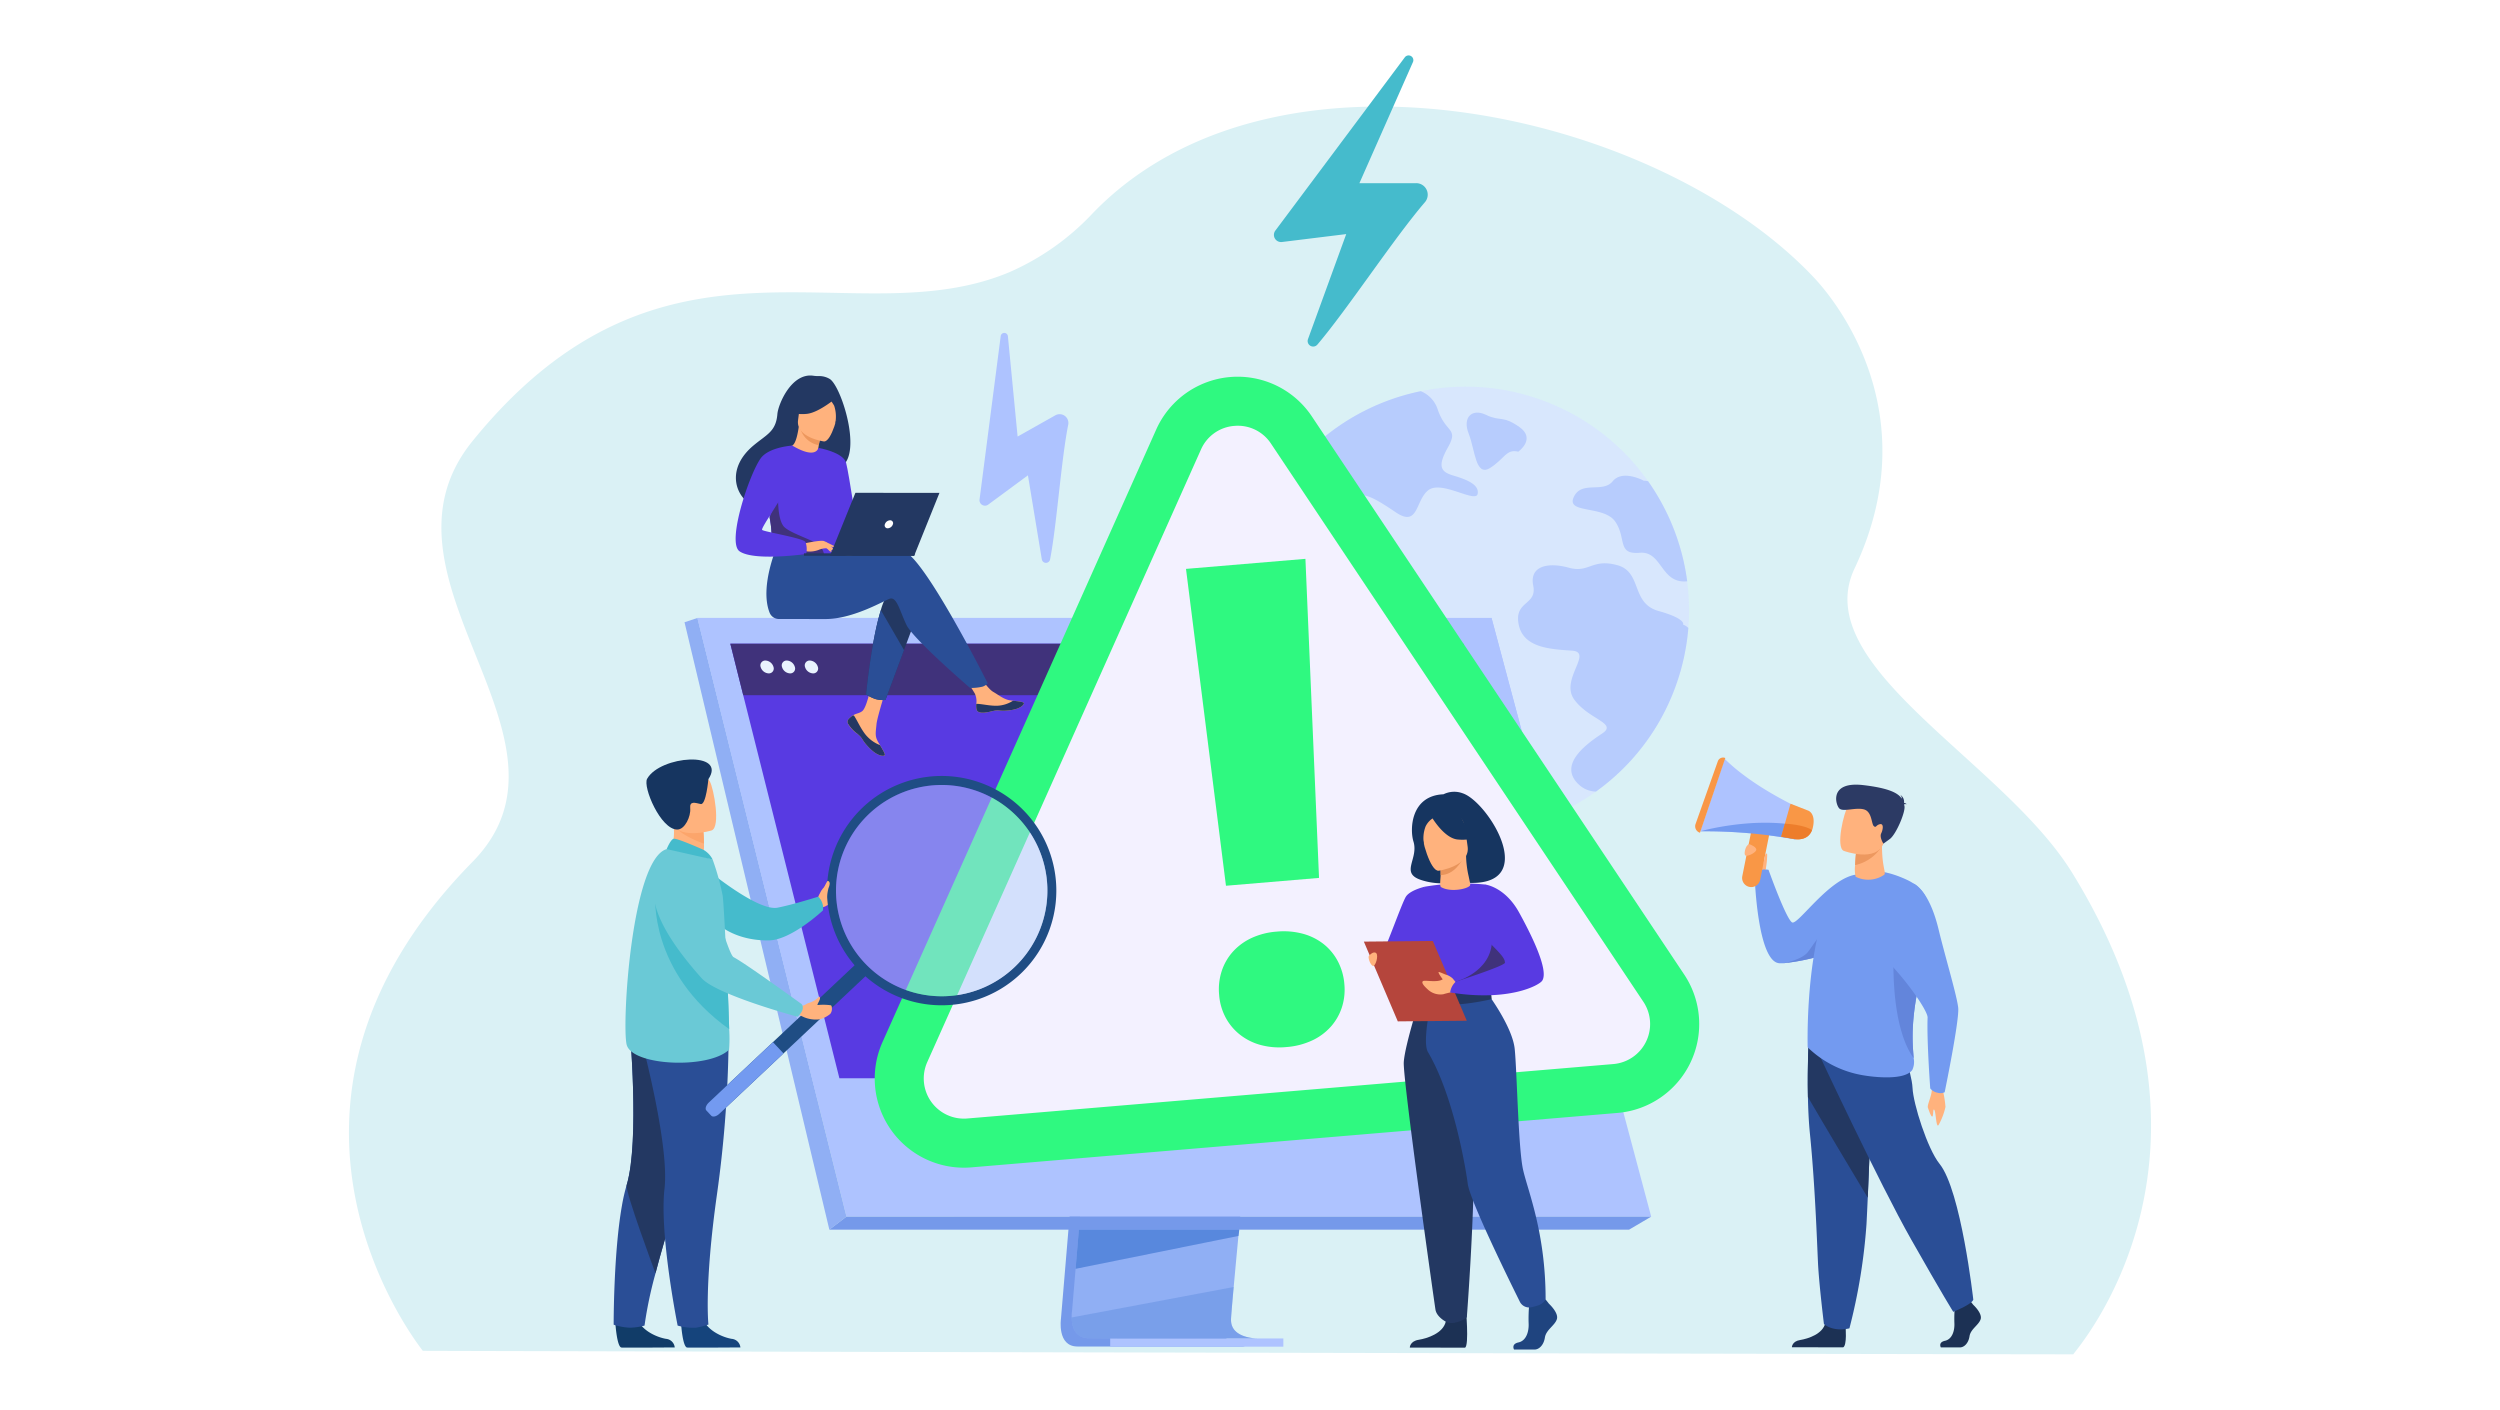 <svg xmlns="http://www.w3.org/2000/svg" xmlns:xlink="http://www.w3.org/1999/xlink" width="523" height="295" viewBox="0 0 523 295">
  <defs>
    <filter id="Rectángulo_34112" x="0" y="0" width="523" height="295" filterUnits="userSpaceOnUse">
      <feOffset dy="3" input="SourceAlpha"/>
      <feGaussianBlur stdDeviation="3" result="blur"/>
      <feFlood flood-opacity="0.161"/>
      <feComposite operator="in" in2="blur"/>
      <feComposite in="SourceGraphic"/>
    </filter>
  </defs>
  <g id="Grupo_84778" data-name="Grupo 84778" transform="translate(-801 -2779)">
    <g transform="matrix(1, 0, 0, 1, 801, 2779)" filter="url(#Rectángulo_34112)">
      <rect id="Rectángulo_34112-2" data-name="Rectángulo 34112" width="505" height="277" rx="20" transform="translate(9 6)" fill="#fff"/>
    </g>
    <g id="Grupo_82641" data-name="Grupo 82641" transform="translate(548.635 2636.837)">
      <path id="Trazado_119998" data-name="Trazado 119998" d="M686.1,475.273c-23.781,0-345.289-.694-345.289-.732-.133-.312-40.814-50.173,10.412-102.3,25.382-25.83-23.309-59.294,0-88.026,39.927-49.217,79.433-21.5,112.344-35.341a52.886,52.886,0,0,0,17.491-12.411,65.033,65.033,0,0,1,10.749-8.924q.887-.591,1.793-1.154a71.588,71.588,0,0,1,7.172-3.892q2.486-1.172,5.065-2.168h0a82.856,82.856,0,0,1,8.395-2.733,94.96,94.96,0,0,1,12.52-2.456q2.793-.363,5.63-.574c36.774-2.764,78.158,12.785,99.515,35.513,4.3,4.577,23.852,28.257,8.439,60.806-9.731,20.55,31.035,40.177,45.521,63.644C722.689,434.183,686.432,474.5,686.1,475.273Z" transform="translate(0 -49.787)" fill="#daf1f5"/>
      <g id="Grupo_82625" data-name="Grupo 82625" transform="translate(512.199 223.04)" opacity="0.8">
        <path id="Trazado_119999" data-name="Trazado 119999" d="M1580.313,648.289a47.071,47.071,0,0,1-3.587,7.655,46.76,46.76,0,0,1-86.994-20.446,45.971,45.971,0,0,1,.059-7.131,47.081,47.081,0,0,1,7.05-21c.019-.033.04-.062.059-.095a46.871,46.871,0,0,1,26.649-19.9c1.141-.327,2.3-.611,3.465-.849a46.492,46.492,0,0,1,25.337,1.869q1.676.609,3.275,1.332a46.433,46.433,0,0,1,18.948,15.643h0a46.922,46.922,0,0,1,7.477,16.964q.43,1.961.694,3.961a46.537,46.537,0,0,1-2.433,22Z" transform="translate(-1489.621 -585.559)" fill="#d7e5ff"/>
        <g id="Grupo_82624" data-name="Grupo 82624" transform="translate(7.22 0.956)">
          <path id="Trazado_120000" data-name="Trazado 120000" d="M1566.372,612.229c-2.763,2.139-2.03,7.864-6.812,4.637s-7.784-4.981-9.137-2.165,2.882,4.357,1.767,7.426-3.384,3.392-5.776.873-2.463-4.944-6.337-4.864-5.528-1.513-5.34-4.422a4.092,4.092,0,0,0-.127-1.349c.019-.033.04-.062.059-.095a46.873,46.873,0,0,1,26.649-19.9c1.141-.327,2.3-.611,3.465-.849a6.148,6.148,0,0,1,3.568,3.9c1.687,4.915,4.422,3.759,2.1,7.876s-1.368,5.127,1.169,5.883,5.46,1.818,5.061,3.825S1569.134,610.09,1566.372,612.229Z" transform="translate(-1534.61 -591.518)" fill="#aec3ff"/>
          <path id="Trazado_120001" data-name="Trazado 120001" d="M1882.382,841.679a47.047,47.047,0,0,1-3.587,7.655,46.485,46.485,0,0,1-13.061,14.334,5.336,5.336,0,0,1-3.479-1.371c-4.682-4.183,1.523-8.626,4.79-10.788s-2.8-2.878-5.858-7.092,4.1-9.921-.5-10.23-10.2-.606-11.137-5.537,3.9-3.915,3.057-8.068,3.157-4.931,7.44-3.746,4.811-1.973,10.12-.539,2.81,7.968,8.667,9.6,5.123,2.855,5.123,2.855a2.822,2.822,0,0,1,1.1.682A46.82,46.82,0,0,1,1882.382,841.679Z" transform="translate(-1798.91 -779.905)" fill="#aec3ff"/>
          <path id="Trazado_120002" data-name="Trazado 120002" d="M1944.6,723.8c-5.576.583-5.2-6.378-9.934-5.966-4.773.416-2.731-2.978-5.094-6.484s-10.333-1.605-8.714-5.152,6.069-.771,8.154-3.321,6.494-.12,6.494-.12a3.366,3.366,0,0,1,.92.116s0,0,0,0a46.928,46.928,0,0,1,7.477,16.964Q1944.333,721.8,1944.6,723.8Z" transform="translate(-1858.692 -684.026)" fill="#aec3ff"/>
          <path id="Trazado_120003" data-name="Trazado 120003" d="M1793.226,627.64s3.786-2.681.226-5.172-3.99-1.081-6.94-2.523-5.018.494-3.659,3.924,1.412,9.083,4.458,7.187S1790.686,627.005,1793.226,627.64Z" transform="translate(-1742.658 -614.979)" fill="#aec3ff"/>
        </g>
      </g>
      <g id="Grupo_82626" data-name="Grupo 82626" transform="translate(606.994 300.643)">
        <path id="Trazado_120006" data-name="Trazado 120006" d="M2152.606,1200.43s.361-3.585-1.514-3.462-2.371.983-2.162,1.671a19.565,19.565,0,0,0,2.033,2.968Z" transform="translate(-2137.885 -1176.453)" fill="#ffb27d"/>
        <path id="Trazado_120007" data-name="Trazado 120007" d="M2189.358,1222.772a30.6,30.6,0,0,1-6.538,5.253c-.423.267-.865.536-1.331.807a49.49,49.49,0,0,1-6.114,3.008c-.259.107-.562.224-.9.346a44.054,44.054,0,0,1-10.645,2.458c-.265.01-.517.01-.751,0-4.641-.187-5.207-18.2-5.207-18.2s.517-1.8,2.9-1.349c0,0,3.621,10.173,4.919,11,1.153.737,7.778-9.306,13.481-10.009C2183.01,1215.616,2189.358,1222.772,2189.358,1222.772Z" transform="translate(-2145.425 -1191.612)" fill="#739af0"/>
        <path id="Trazado_120008" data-name="Trazado 120008" d="M2217.678,1802.711s.343,3.966-.5,4.378l-10.728-.022s0-1.238,1.723-1.513,4.75-1.284,5.262-3.531S2217.678,1802.711,2217.678,1802.711Z" transform="translate(-2186.215 -1683.703)" fill="#1c3154"/>
        <path id="Trazado_120009" data-name="Trazado 120009" d="M2227.143,1446.672c.053,2.593.177,5.268.421,7.672,1.159,11.406,1.566,25.188,1.732,27.845.289,4.613,1.2,11.981,1.2,11.981s1.807,1.716,5.33.9a119.961,119.961,0,0,0,3.571-21.788c.01-.183.02-.368.029-.552.076-1.478.155-3.167.236-4.988.537-12.2,1.12-30.328,1.12-30.328l-13.462-3.161S2227.011,1440.208,2227.143,1446.672Z" transform="translate(-2203.556 -1375.659)" fill="#2a4e96"/>
        <path id="Trazado_120010" data-name="Trazado 120010" d="M2227.143,1446.672c3.412,5.886,9.915,16.731,12.52,21.067.537-12.2,1.12-30.328,1.12-30.328l-13.462-3.161S2227.011,1440.208,2227.143,1446.672Z" transform="translate(-2203.556 -1375.659)" fill="#233862"/>
        <path id="Trazado_120011" data-name="Trazado 120011" d="M2205.643,1298.471a44.058,44.058,0,0,1-10.645,2.458c.466-.087,3.862-.76,5.118-2.276,1.348-1.63,3.619-6.056,5.425-4.25C2206.392,1295.253,2206.143,1296.933,2205.643,1298.471Z" transform="translate(-2176.597 -1257.896)" fill="#6385db"/>
        <path id="Trazado_120012" data-name="Trazado 120012" d="M2386.545,1498.658a20.889,20.889,0,0,1,.7,4,14.316,14.316,0,0,1-1.461,3.806c-.509.612-.529-2.66-.867-3.174s-.155,1.222-.426,1.364-.723-1.315-.925-1.831.723-2.313.808-3.6S2386.545,1498.658,2386.545,1498.658Z" transform="translate(-2334.879 -1429.562)" fill="#ffb27d"/>
        <path id="Trazado_120013" data-name="Trazado 120013" d="M2406.736,1778.338s1.909,1.743,1.537,2.981-2.1,2.063-2.329,3.577-1.164,2.339-2,2.339h-4s-.617-1.065.873-1.386,2.052-2.1,1.959-3.75a29.079,29.079,0,0,1,.14-3.852l3.167-.734Z" transform="translate(-2348.549 -1663.837)" fill="#1c3154"/>
        <path id="Trazado_120014" data-name="Trazado 120014" d="M2241.641,1434.235s12.6,26.963,19.308,38.794,8.8,15.132,8.8,15.132,3.842-1.513,4.191-2.545c0,0-2.564-22.84-7.055-28.407-2.538-3.146-5.519-12.587-5.658-15.889s-3.084-11.182-3.084-11.182Z" transform="translate(-2215.755 -1372.207)" fill="#2a4e96"/>
        <path id="Trazado_120015" data-name="Trazado 120015" d="M2226.908,1253.94a21.84,21.84,0,0,0,11.076,5.75c3.06.586,9.272,1.152,10.813-1.027a3.9,3.9,0,0,0,.285-2.451c-.208-3.073-.98-9.015,2.51-20.956a20.341,20.341,0,0,0,.671-3.192c.762-6.109.679-10.72-4.621-13.184-7.941-3.691-11.2-.654-11.2-.654a13.3,13.3,0,0,0-6.154,7.725C2226.429,1237.457,2226.908,1253.94,2226.908,1253.94Z" transform="translate(-2203.371 -1193.315)" fill="#739af0"/>
        <path id="Trazado_120016" data-name="Trazado 120016" d="M2294.744,1180.6a5.9,5.9,0,0,1-5.932.389,6.793,6.793,0,0,1-.108-2.438c.043-1.143.151-2.265.151-2.265l2.826-1.855,2.7-1.769C2294.054,1178.748,2295.348,1180.172,2294.744,1180.6Z" transform="translate(-2255.24 -1156.052)" fill="#ffb27d"/>
        <path id="Trazado_120017" data-name="Trazado 120017" d="M2294.062,1184.431a8.683,8.683,0,0,1-5.2,3.377c.043-1.143.165-2.4.165-2.4l2.812-1.717Z" transform="translate(-2255.399 -1165.307)" fill="#ed985f"/>
        <path id="Trazado_120018" data-name="Trazado 120018" d="M2270.187,1132.848s6.836,2.551,8.357-1.661,3.428-6.719-.873-8.526-5.734-.5-6.589.779S2268.448,1132.076,2270.187,1132.848Z" transform="translate(-2239.102 -1113.326)" fill="#ffb27d"/>
        <path id="Trazado_120019" data-name="Trazado 120019" d="M2278.345,1108.614c.079-.061.238-.091.571-.044a1.366,1.366,0,0,0-.581-.295,1.688,1.688,0,0,0-.811-1.682,1.007,1.007,0,0,1,.338.807c-.728-1.117-2.548-2.186-8.046-2.828-7.247-.846-5.8,4.187-4.981,4.914s3.436-.307,5.13.17,1.53,3.028,2.047,3.485.406-.192,1.266-.393.677,1.123.281,1.929.468,2.143.468,2.143l1.33-.965c1.33-.965,3.353-5.764,3.064-6.929C2278.4,1108.823,2278.371,1108.719,2278.345,1108.614Z" transform="translate(-2234.645 -1098.806)" fill="#2c3a64"/>
        <path id="Trazado_120020" data-name="Trazado 120020" d="M2343.019,1333.595c-.208-3.073-.981-9.015,2.51-20.956a20.393,20.393,0,0,0,.671-3.192h0c-2.593-.855-7.318,1.047-7.318,1.047S2337.771,1326.278,2343.019,1333.595Z" transform="translate(-2297.308 -1270.698)" fill="#6385db"/>
        <path id="Trazado_120021" data-name="Trazado 120021" d="M2305.561,1233.426s3.19,1.16,5.226,9.609c1.345,5.582,3.82,13.787,4.1,16.365s-2.831,17.673-2.831,17.673a2.024,2.024,0,0,1-1.513.1,2.5,2.5,0,0,1-1.507-.9s-.743-10.061-.551-14.811c.08-1.974-9.136-14.454-14.111-16.062C2292.42,1244.772,2305.561,1233.426,2305.561,1233.426Z" transform="translate(-2259.859 -1207.062)" fill="#739af0"/>
        <path id="Trazado_120022" data-name="Trazado 120022" d="M2086.991,1085.862a106.139,106.139,0,0,1,19.866,1.7l1.112-2.8,1.219-3.07s-10.685-4.6-17.107-11.005Z" transform="translate(-2085.922 -1070.435)" fill="#aec3ff"/>
        <path id="Trazado_120023" data-name="Trazado 120023" d="M2086.637,1069.24l-5.295,15.631h0a1.409,1.409,0,0,1-.928-1.822l4.66-13.133a1.162,1.162,0,0,1,1.563-.676Z" transform="translate(-2080.333 -1069.142)" fill="#f99746"/>
        <path id="Trazado_120024" data-name="Trazado 120024" d="M2143.087,1170.271h0a1.914,1.914,0,0,0,2.246-1.5l1.823-9.122a1.915,1.915,0,0,0-1.5-2.246h0a1.914,1.914,0,0,0-2.246,1.5l-1.823,9.122A1.915,1.915,0,0,0,2143.087,1170.271Z" transform="translate(-2131.728 -1143.209)" fill="#f99746"/>
        <path id="Trazado_120025" data-name="Trazado 120025" d="M2086.991,1155.891a106.146,106.146,0,0,1,19.866,1.7l1.112-2.8C2097.969,1152.744,2086.991,1155.891,2086.991,1155.891Z" transform="translate(-2085.922 -1140.464)" fill="#739af0"/>
        <path id="Trazado_120026" data-name="Trazado 120026" d="M2192.449,1136.24l2.882.507c-.044,0,2.677.529,3.569-1.882a1.954,1.954,0,0,0,.171-.521c.693-3.006-.957-3.56-.957-3.56l-3.709-1.445-1.178,4.17v.015Z" transform="translate(-2174.457 -1119.68)" fill="#f99746"/>
        <path id="Trazado_120027" data-name="Trazado 120027" d="M2192.449,1158.057l2.882.507c-.044,0,2.677.529,3.569-1.882-1.631-1.186-5.674-1.355-5.674-1.355v.015Z" transform="translate(-2174.457 -1141.496)" fill="#ed7d2b"/>
        <path id="Trazado_120028" data-name="Trazado 120028" d="M2146.084,1182.309s1.41.562,1.151,1.182-2.051,1.474-2.334.985S2145.2,1181.785,2146.084,1182.309Z" transform="translate(-2134.479 -1164.081)" fill="#ffb27d"/>
        <path id="Trazado_120029" data-name="Trazado 120029" d="M2170.042,1197.621a19.814,19.814,0,0,0,.283-2.1c.017-.663.094-1.2-.062-1.222s-.269.1-.333.316-.308,1.534-.308,1.534l.123,1.275Z" transform="translate(-2155.294 -1174.208)" fill="#ffb27d"/>
      </g>
      <g id="Grupo_82628" data-name="Grupo 82628" transform="translate(395.57 271.435)">
        <path id="Trazado_120030" data-name="Trazado 120030" d="M1261.182,1204.47l-7.987,94.97s-.837,5.757,3.445,5.767c7.041.017,35.044,0,35.044,0s-5.3-1.2-5.235-3.895c.076-3.178,9.335-97.741,9.335-97.741Z" transform="translate(-1174.451 -1152.791)" fill="#7599ea"/>
        <path id="Trazado_120031" data-name="Trazado 120031" d="M1306.362,1294.507c-1.385,0-28.5.05-35.352-.038-2.988-.037-3.512-2.657-3.537-4.352a8.5,8.5,0,0,1,.091-1.414l.208-2.468.53-6.291.468-5.558.6-7.142.506-6.029,5.676-67.483,34.6-.9s-3.9,39.574-6.659,68.381c-.308,3.21-.6,6.287-.872,9.16q-.132,1.376-.255,2.687c-.256,2.725-.49,5.228-.693,7.438-.107,1.165-.206,2.247-.3,3.239-.352,3.885-.558,6.366-.561,6.837a3.99,3.99,0,0,0,.067.769C1301.454,1294.37,1305.842,1294.507,1306.362,1294.507Z" transform="translate(-1186.492 -1143.776)" fill="#90aff4"/>
        <path id="Trazado_120032" data-name="Trazado 120032" d="M779.653,887.135l19.455,78.148,2.664,10.7,9.061,36.4H979.18l-33.4-125.25Z" transform="translate(-776.956 -887.135)" fill="#aec3ff"/>
        <path id="Trazado_120033" data-name="Trazado 120033" d="M765.545,887.134l-2.7.9L793.142,1015.1l3.585-2.718Z" transform="translate(-762.849 -887.134)" fill="#90aff4"/>
        <path id="Trazado_120034" data-name="Trazado 120034" d="M951.617,1670.352h167.31l4.62-2.718H955.2Z" transform="translate(-921.325 -1542.383)" fill="#7599ea"/>
        <rect id="Rectángulo_34287" data-name="Rectángulo 34287" width="36.225" height="1.721" transform="translate(125.272 152.452) rotate(180)" fill="#aec3ff"/>
        <path id="Trazado_120035" data-name="Trazado 120035" d="M1306.892,1684.568l-.187,1.316-34.068,6.883.467-5.558.223-2.64Z" transform="translate(-1190.828 -1556.6)" fill="#5888dd"/>
        <path id="Trazado_120036" data-name="Trazado 120036" d="M1306.367,1770.071c-1.385,0-28.5.05-35.352-.038-2.988-.037-3.512-2.657-3.537-4.352l33.907-6.379c-.352,3.885-.558,6.366-.561,6.837a4,4,0,0,0,.067.769C1301.459,1769.934,1305.847,1770.071,1306.367,1770.071Z" transform="translate(-1186.498 -1619.34)" fill="#5888dd" opacity="0.4"/>
        <path id="Trazado_120037" data-name="Trazado 120037" d="M779.651,887.134H945.779L972.734,987.8H804.711Z" transform="translate(-776.955 -887.134)" fill="#aec3ff"/>
        <path id="Trazado_120038" data-name="Trazado 120038" d="M1000.9,1011.644H845.349L839.791,989.5l-2.15-8.568-.877-3.494-5.713-22.755-.3-1.185-3.02-12.028-1.351-5.382-1.153-4.591-2.7-10.762h153.3L978.8,931.5l1.265,4.591,1.484,5.382,9.775,35.456v0l.829,3,.385,1.395,6.749,24.478Z" transform="translate(-812.953 -915.344)" fill="#583ae2"/>
        <path id="Trazado_120039" data-name="Trazado 120039" d="M978.8,931.5H825.235l-2.7-10.763h153.3Z" transform="translate(-812.956 -915.342)" fill="#40327b"/>
        <g id="Grupo_82627" data-name="Grupo 82627" transform="translate(15.878 8.911)">
          <path id="Trazado_120040" data-name="Trazado 120040" d="M861.837,944.005a1.017,1.017,0,0,1,1.01-1.345,1.838,1.838,0,0,1,1.681,1.345,1.016,1.016,0,0,1-1.01,1.346A1.838,1.838,0,0,1,861.837,944.005Z" transform="translate(-861.795 -942.66)" fill="#e9f3fe"/>
          <path id="Trazado_120041" data-name="Trazado 120041" d="M889.695,944.005a1.017,1.017,0,0,1,1.01-1.345,1.838,1.838,0,0,1,1.681,1.345,1.017,1.017,0,0,1-1.01,1.346A1.838,1.838,0,0,1,889.695,944.005Z" transform="translate(-885.183 -942.66)" fill="#e9f3fe"/>
          <path id="Trazado_120042" data-name="Trazado 120042" d="M919.692,944.005a1.017,1.017,0,0,1,1.01-1.345,1.838,1.838,0,0,1,1.681,1.345,1.017,1.017,0,0,1-1.01,1.346A1.838,1.838,0,0,1,919.692,944.005Z" transform="translate(-910.366 -942.66)" fill="#e9f3fe"/>
        </g>
      </g>
      <path id="Trazado_120043" data-name="Trazado 120043" d="M1540.24,214.257c6.287-7.382,15.982-22.209,22.508-29.8a2.408,2.408,0,0,0-1.834-3.975h-11.877l11.2-25.332a.993.993,0,0,0-1.7-1l-27.088,36.255a1.5,1.5,0,0,0,1.384,2.385l13.446-1.656-8,21.975A1.154,1.154,0,0,0,1540.24,214.257Z" transform="translate(-1012.283 0)" fill="#45bbcc"/>
      <path id="Trazado_120044" data-name="Trazado 120044" d="M1162.085,562.893c1.415-7.254,2.307-20.729,3.8-28.214a1.835,1.835,0,0,0-2.7-1.954l-7.888,4.443-2.035-21.016a.757.757,0,0,0-1.5-.024l-4.43,34.212a1.143,1.143,0,0,0,1.811,1.066l8.311-6.129,2.906,17.587A.879.879,0,0,0,1162.085,562.893Z" transform="translate(-690.047 -303.677)" fill="#aec3ff"/>
      <g id="Grupo_82632" data-name="Grupo 82632" transform="translate(435.332 220.969)">
        <path id="Trazado_120045" data-name="Trazado 120045" d="M1192.461,748.416,1057.3,759.8a13.529,13.529,0,0,1-13.488-19l57.261-128.151a13.529,13.529,0,0,1,23.607-1.989l77.9,116.764A13.529,13.529,0,0,1,1192.461,748.416Z" transform="translate(-1037.484 -599.507)" fill="#f3f1ff"/>
        <g id="Grupo_82629" data-name="Grupo 82629" transform="translate(0)">
          <path id="Trazado_120046" data-name="Trazado 120046" d="M1166.029,726.675l-135.157,11.387a18.66,18.66,0,0,1-18.6-26.206l57.262-128.151a18.66,18.66,0,0,1,32.559-2.743l77.9,116.764a18.659,18.659,0,0,1-13.956,28.949Zm-80.168-143.727a8.292,8.292,0,0,0-6.963,4.943l-57.262,128.151a8.4,8.4,0,0,0,8.373,11.795l135.158-11.387a8.4,8.4,0,0,0,6.281-13.03l-77.9-116.764A8.292,8.292,0,0,0,1085.862,582.949Z" transform="translate(-1010.622 -572.655)" fill="#2ff980"/>
        </g>
        <g id="Grupo_82631" data-name="Grupo 82631" transform="translate(65.138 38.099)">
          <g id="Grupo_82630" data-name="Grupo 82630">
            <path id="Trazado_120047" data-name="Trazado 120047" d="M1423.463,901.269a12.36,12.36,0,0,1,.526-4.908,11.325,11.325,0,0,1,2.313-4.062,12.142,12.142,0,0,1,3.883-2.879,15.143,15.143,0,0,1,5.318-1.365,15.49,15.49,0,0,1,5.511.453,12.079,12.079,0,0,1,4.351,2.185,11.345,11.345,0,0,1,2.96,3.618,12.383,12.383,0,0,1,1.34,4.751,12.091,12.091,0,0,1-.53,4.869,11.417,11.417,0,0,1-2.316,4.023,12.037,12.037,0,0,1-3.924,2.882,15.485,15.485,0,0,1-5.358,1.369,15.146,15.146,0,0,1-5.471-.456,12.106,12.106,0,0,1-4.31-2.189,11.4,11.4,0,0,1-2.957-3.578A12.075,12.075,0,0,1,1423.463,901.269Zm20.9-24.451-19.468,1.64-8.363-66.288,24.985-2.1Z" transform="translate(-1416.528 -810.065)" fill="#2ff980"/>
          </g>
        </g>
      </g>
      <g id="Grupo_82636" data-name="Grupo 82636" transform="translate(380.743 301.051)">
        <path id="Trazado_120048" data-name="Trazado 120048" d="M936.749,1236.076s.424-.953.7-1.4,1.447-1.774,1.646-1.474,1,2.314.574,2.879.027,1.546-2.082,2.14Z" transform="translate(-894.015 -1207.242)" fill="#ffb27d"/>
        <path id="Trazado_120049" data-name="Trazado 120049" d="M790.676,1213.861s10.8,9.014,15.008,8.179c3.292-.652,8.5-2.3,8.5-2.3a3.322,3.322,0,0,1,.985,2.873s-6.631,6.24-11.356,6.28c-7.385.063-10.868-3.66-10.868-3.66Z" transform="translate(-771.383 -1191.045)" fill="#45bbcc"/>
        <path id="Trazado_120050" data-name="Trazado 120050" d="M672.668,1797.8s.314,5.056,1.292,5.129c.13.01,4.962.01,4.962.01l6.168-.036a2,2,0,0,0-1.843-1.8c-1.8-.314-4.82-1.581-5.913-3.964C676.185,1794.628,672.668,1797.8,672.668,1797.8Z" transform="translate(-672.313 -1679.907)" fill="#113c68"/>
        <path id="Trazado_120051" data-name="Trazado 120051" d="M670.453,1481.908a12.863,12.863,0,0,0,3.339.627,12.266,12.266,0,0,0,3.117-.445,85.337,85.337,0,0,1,2.3-10.935c1.018-3.942,2.473-9.011,4.542-15.31,5.721-17.408,7.461-27.592,7.62-28.556.008-.051.012-.076.012-.076l-.019-.009-17.589-7.723s2.174,23.992-.6,33.2a38.755,38.755,0,0,0-1.007,4.412C670.412,1467.1,670.453,1481.908,670.453,1481.908Z" transform="translate(-670.453 -1363.668)" fill="#2a4e96"/>
        <path id="Trazado_120052" data-name="Trazado 120052" d="M693.335,1471.155c1.018-3.942,2.473-9.011,4.542-15.31,5.721-17.408,7.461-27.592,7.62-28.556,0-.029,0-.056-.007-.085l-17.589-7.723s2.174,23.992-.6,33.2C686.913,1453.97,693.335,1471.155,693.335,1471.155Z" transform="translate(-684.583 -1363.668)" fill="#233862"/>
        <path id="Trazado_120053" data-name="Trazado 120053" d="M758.276,1797.8s.313,5.056,1.292,5.129c.13.01,4.962.01,4.962.01l6.168-.036a2,2,0,0,0-1.843-1.8c-1.8-.314-4.821-1.581-5.913-3.964C761.793,1794.628,758.276,1797.8,758.276,1797.8Z" transform="translate(-744.182 -1679.907)" fill="#15447c"/>
        <path id="Trazado_120054" data-name="Trazado 120054" d="M722.584,1423.005a250.385,250.385,0,0,1-2.461,34.637c-2.69,19.089-1.778,27.192-1.778,27.192a18.311,18.311,0,0,1-2.594.66,11.773,11.773,0,0,1-3.849-.445s-3.85-19.1-2.746-28.651-5.272-32.786-5.272-32.786Z" transform="translate(-698.518 -1366.626)" fill="#2a4e96"/>
        <path id="Trazado_120055" data-name="Trazado 120055" d="M742.7,1156.078l3.433,2.251,3.127-.885a7.471,7.471,0,0,0,.731-3.749,23.332,23.332,0,0,0-.123-2.5l-4.632-2.044-1.728-.762c0,.027.134,1.419.153,1.623A11.824,11.824,0,0,1,742.7,1156.078Z" transform="translate(-731.105 -1136.083)" fill="#ffb27d"/>
        <path id="Trazado_120056" data-name="Trazado 120056" d="M707.509,1230.167c-4.273,4.126-20.447,3.432-21.444-1.114s1.087-38.7,8.387-40.844c1.515-.445,9.613,2.172,9.613,2.172a51.339,51.339,0,0,1,2.1,7.557c.162.824.634,9.551.987,17.716.165,3.819.3,7.516.376,10.222A29.478,29.478,0,0,1,707.509,1230.167Z" transform="translate(-683.364 -1169.466)" fill="#6ac9d6"/>
        <path id="Trazado_120057" data-name="Trazado 120057" d="M750.161,1154.061c.94,1.589,4.237,2.98,5.984,3.617a23.341,23.341,0,0,0-.123-2.5l-4.632-2.044C750.366,1153.123,749.742,1153.351,750.161,1154.061Z" transform="translate(-737.259 -1140.064)" fill="#fca56b"/>
        <path id="Trazado_120058" data-name="Trazado 120058" d="M743.811,1099.857s-7.464,2.328-8.842-2.342-3.27-7.515,1.437-9.2,6.163-.177,7,1.271S745.717,1099.131,743.811,1099.857Z" transform="translate(-723.301 -1085.023)" fill="#ffb27d"/>
        <path id="Trazado_120059" data-name="Trazado 120059" d="M726.128,1075.8s-.476,5.435-1.6,5.2-2.361-.741-2.2.9-1.093,4.447-2.714,4.44c-3.476-.014-7.252-8.933-6.3-10.625C716.063,1070.828,730.1,1069.843,726.128,1075.8Z" transform="translate(-706.313 -1071.683)" fill="#163560"/>
        <path id="Trazado_120060" data-name="Trazado 120060" d="M747.174,1177.22c-.1-.04-5.556-2.49-6.195-2.279s-1.434,2.161-1.434,2.161l9.614,2.173A4.776,4.776,0,0,0,747.174,1177.22Z" transform="translate(-728.457 -1158.359)" fill="#45bbcc"/>
        <g id="Grupo_82634" data-name="Grupo 82634" transform="translate(19.239 3.442)">
          <path id="Trazado_120061" data-name="Trazado 120061" d="M823.811,1338.721,793.2,1367.537c-.6.565-1.356.745-1.681.4l-1.033-1.1c-.325-.345-.1-1.089.5-1.654L821.6,1336.37c.6-.565,1.356-.745,1.681-.4l1.033,1.1C824.636,1337.412,824.411,1338.156,823.811,1338.721Z" transform="translate(-790.342 -1296.853)" fill="#1f4d84"/>
          <path id="Trazado_120062" data-name="Trazado 120062" d="M806.635,1442.5l-13.43,12.645c-.6.565-1.356.745-1.681.4l-1.033-1.1c-.325-.345-.1-1.089.5-1.654l13.431-12.645Z" transform="translate(-790.342 -1384.46)" fill="#739af0"/>
          <path id="Trazado_120063" data-name="Trazado 120063" d="M949.624,1124.119a23.989,23.989,0,1,0,39.761-24.108q-.184-.184-.377-.363a23.99,23.99,0,0,0-39.384,24.471Zm6.857-22.14a22.1,22.1,0,1,1,.952,31.233A22.069,22.069,0,0,1,956.481,1101.979Z" transform="translate(-923.19 -1093.131)" fill="#1f4d84"/>
          <g id="Grupo_82633" data-name="Grupo 82633" transform="translate(27.287 1.894)" opacity="0.5">
            <path id="Trazado_120064" data-name="Trazado 120064" d="M998.569,1142.167a22.1,22.1,0,1,1-.952-31.232A22.005,22.005,0,0,1,998.569,1142.167Z" transform="translate(-960.382 -1104.933)" fill="#b3cff9"/>
          </g>
        </g>
        <path id="Trazado_120065" data-name="Trazado 120065" d="M740.019,1276.443c-16.864-12.017-15.462-28.052-15.462-28.052,6.164,3.476,12.28,11.163,15.086,17.831C739.808,1270.04,739.948,1273.737,740.019,1276.443Z" transform="translate(-715.851 -1220.034)" fill="#45bbcc"/>
        <g id="Grupo_82635" data-name="Grupo 82635" transform="translate(8.355 20.916)">
          <path id="Trazado_120066" data-name="Trazado 120066" d="M914.212,1382.137a4.6,4.6,0,0,0,2.154-1.33s.507.035-.083,1.116c-.049.091-.159.323-.242.487a.1.1,0,0,0,.088.151,11.228,11.228,0,0,1,2.7.056c.182.038.235.475.229.661a1.688,1.688,0,0,1-.355,1.152,5.9,5.9,0,0,1-2.131,1.116,6.446,6.446,0,0,1-3.3-.414l-1.08-.5.335-2.006.271.057C913.23,1382.773,913.763,1382.248,914.212,1382.137Z" transform="translate(-881.755 -1352.116)" fill="#ffb27d"/>
          <path id="Trazado_120067" data-name="Trazado 120067" d="M728.1,1202.019s-15.153,2.885,4.458,24.828c3.136,3.51,20.082,8.079,20.082,8.079s1.719-1.462.852-2.646c0,0-11.667-8.473-14.234-9.82-1.155-.606-4.482-13.523-6.365-16.634A8.486,8.486,0,0,0,728.1,1202.019Z" transform="translate(-722.516 -1202.019)" fill="#6ac9d6"/>
        </g>
        <path id="Trazado_120068" data-name="Trazado 120068" d="M939.31,1233.7a7.718,7.718,0,0,0,.592-1.447,8,8,0,0,1,.978-2.213c.1-.1.442.03.482.472a2.569,2.569,0,0,1-.243.958,10.8,10.8,0,0,0-.321,1.9C940.564,1234.14,939.31,1233.7,939.31,1233.7Z" transform="translate(-896.165 -1204.601)" fill="#ffb27d"/>
      </g>
      <g id="Grupo_82638" data-name="Grupo 82638" transform="translate(406.262 220.721)">
        <g id="Grupo_82637" data-name="Grupo 82637" transform="translate(0 0)">
          <path id="Trazado_120069" data-name="Trazado 120069" d="M975.655,975.853a.914.914,0,0,0-.163.977.008.008,0,0,0,0,0,6.074,6.074,0,0,0,1.919,2.107c.116.093.218.178.308.257l.069.062.053.048c.844.778.526.956,2.041,2.535,1.728,1.8,2.918,1.832,3.257,1.668.286-.14-.3-1.094-.94-2.166l-.094-.156c-.086-.143-.171-.287-.256-.431-.755-1.291-.561-1.9-.381-3.816.146-1.56,2.431-8.717,2.431-8.717l-3.312-.572s-1,5.7-2.1,6.576c-.588.468-1.246.473-1.811.82-.04.024-.079.049-.118.074A4.343,4.343,0,0,0,975.655,975.853Z" transform="translate(-951.999 -904.018)" fill="#ffb27d"/>
          <path id="Trazado_120070" data-name="Trazado 120070" d="M975.655,1014.934a.914.914,0,0,0-.163.977.008.008,0,0,0,0,0,7.036,7.036,0,0,0,1.922,2.1c.114.095.215.182.3.264l.069.062.053.048c.844.778.526.956,2.041,2.535,1.728,1.8,2.918,1.832,3.257,1.668.286-.14-.3-1.094-.94-2.166a7.366,7.366,0,0,1-3.081-2.272c-1-1.28-1.683-2.912-2.365-3.913l-.195-.037A4.349,4.349,0,0,0,975.655,1014.934Z" transform="translate(-951.999 -943.1)" fill="#233862"/>
          <path id="Trazado_120071" data-name="Trazado 120071" d="M1129.493,968.559c.2,1.023,1.662.853,3.29.455s1.241.076,3.559-.18,3.02-1.12,3.091-1.464c.063-.306-1.082-.414-2.31-.556-.154-.017-.309-.037-.465-.056-1.387-.174-2.4-1.07-3.661-1.8-1.193-.7-2.973-3.534-2.973-3.534l-3.178.251s1.667,2.534,2.312,3.635a3.839,3.839,0,0,1,.311,2.166A4.088,4.088,0,0,0,1129.493,968.559Z" transform="translate(-1079.125 -898.785)" fill="#ffb27d"/>
          <path id="Trazado_120072" data-name="Trazado 120072" d="M1146.378,997.234c1.629-.4,1.241.076,3.559-.18s3.02-1.12,3.091-1.464c.063-.306-1.082-.414-2.31-.556l-.012.024a6.533,6.533,0,0,1-3.319,1.031c-1.572.038-3.238-.413-4.323-.4a4.082,4.082,0,0,0,.024,1.087C1143.292,997.8,1144.749,997.632,1146.378,997.234Z" transform="translate(-1092.719 -927.004)" fill="#233862"/>
          <path id="Trazado_120073" data-name="Trazado 120073" d="M1010.409,852.579l-2.974,7.994-3.882,10.438a6.286,6.286,0,0,1-2.061-.189,8.928,8.928,0,0,1-1.993-.971s1.081-11.208,3.093-17.642a11.454,11.454,0,0,1,1.73-3.739C1007.438,844.79,1010.409,852.579,1010.409,852.579Z" transform="translate(-972.214 -803.131)" fill="#233862"/>
          <path id="Trazado_120074" data-name="Trazado 120074" d="M898.324,791.711c-1.691-.546-6.1-.011-10.891.854a3.247,3.247,0,0,1-3.352-1.515h0l-12.046-.945s-3.978,8.813-1.8,14.431a2.113,2.113,0,0,0,2.1,1.359h0s7.279.013,9.607.013c5.991,0,12.68-4.114,13.545-4.286,1.416-.283,1.981,2.549,3.4,5.524s13.306,13.174,13.306,13.174a10.458,10.458,0,0,0,2.583-.264,2.543,2.543,0,0,0,1.11-.7S902.713,793.128,898.324,791.711Z" transform="translate(-863.146 -754.961)" fill="#2a4e96"/>
          <path id="Trazado_120075" data-name="Trazado 120075" d="M849.4,571.823a4.273,4.273,0,0,0-2.3-.6,6.407,6.407,0,0,1-1.111-.068c-4.6-.676-7.368,6-7.531,8.019-.3,3.7-2.259,4.268-5.018,6.588-5.532,4.65-3.912,10.056-.889,12.066,1.814,1.206,5.013,0,5.013,0,.045.031,8.749-4.862,13.039-7.222C857.029,589.7,851.978,573.362,849.4,571.823Z" transform="translate(-829.727 -571.108)" fill="#233862"/>
          <path id="Trazado_120076" data-name="Trazado 120076" d="M906.429,644.791a5.669,5.669,0,0,1-3.534.108c-1.339-.593-2.353-2.8-2.333-2.8.609-.028,1.279-.56,1.795-4.056l.259.093,4.362,1.571s-.317,1.4-.521,2.732C906.284,643.561,906.191,644.633,906.429,644.791Z" transform="translate(-889.153 -627.303)" fill="#ffb27d"/>
          <path id="Trazado_120077" data-name="Trazado 120077" d="M917.727,640.2s-.174.755-.429,2.166a4.926,4.926,0,0,1-3.933-3.737Z" transform="translate(-899.902 -627.791)" fill="#ed975d"/>
          <path id="Trazado_120078" data-name="Trazado 120078" d="M916.092,602.146s-5.969-.8-5.411-4.513.162-6.311,4-5.955,4.36,1.882,4.475,3.166S917.659,602.259,916.092,602.146Z" transform="translate(-897.618 -588.35)" fill="#ffb27d"/>
          <path id="Trazado_120079" data-name="Trazado 120079" d="M909.981,591.1s-3.822,3.292-6.421,3.556-3.583-.57-3.583-.57a10.15,10.15,0,0,0,2.455-3.324,1.828,1.828,0,0,1,1.507-1.077C905.795,589.522,909.313,589.45,909.981,591.1Z" transform="translate(-888.663 -586.636)" fill="#233862"/>
          <path id="Trazado_120080" data-name="Trazado 120080" d="M947.434,593.328a9.413,9.413,0,0,1,1.68,2.153,7.226,7.226,0,0,1,.194,3.841s1.993-3.872.866-5.754A1.591,1.591,0,0,0,947.434,593.328Z" transform="translate(-928.504 -589.164)" fill="#233862"/>
          <path id="Trazado_120081" data-name="Trazado 120081" d="M884.636,674.068c-.185,12.083-.053,9.558-1.375,10.7a5.073,5.073,0,0,1-2.392.518c-3.705.245-10.218-.368-10.465-1.053-.854-2.37-.25-3.105-.962-6.733-.074-.386-.166-.8-.274-1.258-.593-2.491-1.172-3.339.939-7.34,1.914-3.625,3.9-6.566,4.08-6.46,5.045,3,5.453.48,5.453.48S884.726,668.175,884.636,674.068Z" transform="translate(-862.337 -647.786)" fill="#583ae2"/>
          <path id="Trazado_120082" data-name="Trazado 120082" d="M1007.435,885.3l-3.882,10.438a6.286,6.286,0,0,1-2.061-.189,8.928,8.928,0,0,1-1.993-.971s1.081-11.208,3.093-17.642Z" transform="translate(-972.214 -827.857)" fill="#2a4e96"/>
          <path id="Trazado_120083" data-name="Trazado 120083" d="M937.3,665.444s5.192.882,5.8,3.118,2.611,15.805,2.611,15.805-1.465,1.429-2.684.21-3.833-12.7-3.833-12.7Z" transform="translate(-919.995 -650.305)" fill="#583ae2"/>
          <path id="Trazado_120084" data-name="Trazado 120084" d="M885.175,737.761c-3.705.245-10.218-.368-10.465-1.053-.854-2.37-.25-3.105-.962-6.733l1.789-5.031s-.3,5.6,1.355,7.078,6.765,2.847,7.568,4.079A4.509,4.509,0,0,1,885.175,737.761Z" transform="translate(-866.643 -700.258)" fill="#40327b"/>
          <path id="Trazado_120085" data-name="Trazado 120085" d="M918.508,787.163s3.656-.813,4.245-.488a8.587,8.587,0,0,1,2.211,1.917c.18.411-1.313-.312-1.8-.443a4.32,4.32,0,0,0-1.553.339,5.161,5.161,0,0,1-2.782.278Z" transform="translate(-904.22 -752.018)" fill="#ffb27d"/>
          <path id="Trazado_120086" data-name="Trazado 120086" d="M841.32,662.444s-4.908.3-6.608,2.67c-2.393,3.335-7.142,17.549-4.424,19.446,3.061,2.136,13.936.563,13.936.563a4.416,4.416,0,0,0-.141-2.51c-.5-.818-8.685-2.143-9.062-2.521s4.723-7.362,4.723-8.495S841.32,662.444,841.32,662.444Z" transform="translate(-829.473 -647.787)" fill="#583ae2"/>
          <path id="Trazado_120087" data-name="Trazado 120087" d="M946.061,793.416a7.076,7.076,0,0,0,1.017,1.106.75.75,0,0,0,.413.089l-.516-.929Z" transform="translate(-927.352 -757.741)" fill="#ffb27d"/>
          <path id="Trazado_120088" data-name="Trazado 120088" d="M944.961,787.076l2.226,1.082a.4.4,0,0,1-.369.143,5.319,5.319,0,0,1-.966-.266Z" transform="translate(-926.428 -752.418)" fill="#ffb27d"/>
        </g>
        <path id="Trazado_120089" data-name="Trazado 120089" d="M941.761,802.915l-23.259-.008v.513l23.052.008Z" transform="translate(-904.215 -765.709)" fill="#233862"/>
        <path id="Trazado_120090" data-name="Trazado 120090" d="M952.394,737.2l17.614.006,5.3-13.174-17.586-.006Z" transform="translate(-932.668 -699.485)" fill="#233862"/>
        <path id="Trazado_120091" data-name="Trazado 120091" d="M1025.507,760.7a.61.61,0,0,0-.6-.839,1.2,1.2,0,0,0-1.079.838.61.61,0,0,0,.6.839A1.2,1.2,0,0,0,1025.507,760.7Z" transform="translate(-992.611 -729.575)" fill="#fff"/>
      </g>
      <g id="Grupo_82640" data-name="Grupo 82640" transform="translate(537.683 307.817)">
        <path id="Trazado_120092" data-name="Trazado 120092" d="M1720.369,1114.148a5.057,5.057,0,0,0-4.016.207c-6.832.281-7.086,7.283-6.283,9.889,1.126,3.66-2.859,6.546,1.561,8.028,5.129,1.719,9.432-.32,9.139.565C1736.989,1134.115,1725.765,1115.941,1720.369,1114.148Z" transform="translate(-1699.692 -1113.845)" fill="#163560"/>
        <path id="Trazado_120093" data-name="Trazado 120093" d="M1680.323,1252.027a17.9,17.9,0,0,1-1.827,2.762c-1.419,1.778-8.868-2.442-8.226-2.762s4.385-11.1,5.276-12.459,3.929-2.059,3.929-2.059Z" transform="translate(-1666.732 -1217.664)" fill="#583ae2"/>
        <path id="Trazado_120094" data-name="Trazado 120094" d="M1850.793,1776.535s2.056,1.876,1.655,3.209-2.256,2.222-2.507,3.851-1.253,2.518-2.156,2.518h-4.3s-.664-1.147.94-1.492,2.209-2.26,2.109-4.038a31.314,31.314,0,0,1,.151-4.147l3.41-.79Z" transform="translate(-1812.065 -1669.443)" fill="#1f447f"/>
        <path id="Trazado_120095" data-name="Trazado 120095" d="M1720.042,1786.147s.74,7.948-.163,8.393l-11.551-.024s0-1.333,1.855-1.629,5.115-1.383,5.666-3.8S1720.042,1786.147,1720.042,1786.147Z" transform="translate(-1698.715 -1678.259)" fill="#1c3154"/>
        <path id="Trazado_120096" data-name="Trazado 120096" d="M1727.515,1243.376a45.946,45.946,0,0,1,0,5.339c-.115,1.93-2.067,4.516-2.344,5.156-.7,1.6-1.479,1.865-1.479,1.865l-6.065,1.487-2.133.522-6.725-2.008s-3.063-8.549-1.833-13.362a36.991,36.991,0,0,1,3.109-8.155,47.991,47.991,0,0,1,12.633-.456Z" transform="translate(-1697.303 -1214.374)" fill="#583ae2"/>
        <path id="Trazado_120097" data-name="Trazado 120097" d="M1779.814,1300.906c-.114,1.93-2.645,4.448-2.922,5.088-.7,1.6-1.479,1.865-1.479,1.865l-6.065,1.487-1.1-3.139s8.862-2.328,7.436-10.53Z" transform="translate(-1749.024 -1266.498)" fill="#40327b"/>
        <path id="Trazado_120098" data-name="Trazado 120098" d="M1703.981,1379.674s-3.33,10.366-3.544,13.9,6.366,50.135,6.631,51.762c.25,1.533,2.153,2.51,2.153,2.51a2.881,2.881,0,0,0,2.125.164,5.255,5.255,0,0,0,2.281-1.075s2.592-33.24.988-45.113a188.033,188.033,0,0,1-1.623-22.142Z" transform="translate(-1692.086 -1337.015)" fill="#233862"/>
        <path id="Trazado_120099" data-name="Trazado 120099" d="M1742.393,1377.748s5.08,6.816,5.554,11.424.743,20.792,1.752,25.284,4.716,13.136,4.716,27.146a2.794,2.794,0,0,1-1.575,1.231,12.987,12.987,0,0,1-1.385.383,2.178,2.178,0,0,1-2.436-1.156c-2.506-5.046-10.489-21.321-10.9-24.7-.29-2.391-2.81-18.214-8.309-27.5-1.32-2.229.81-11.093.81-11.093Z" transform="translate(-1716.389 -1335.398)" fill="#2a4e96"/>
        <path id="Trazado_120100" data-name="Trazado 120100" d="M1718.245,1369.7a6.981,6.981,0,0,0,3.993,1.111c3.172.064,11.033-.809,11.033-.809a6.5,6.5,0,0,1,.335,2.006s-9.6,2.422-15.163.354A3.515,3.515,0,0,1,1718.245,1369.7Z" transform="translate(-1706.882 -1328.643)" fill="#233862"/>
        <g id="Grupo_82639" data-name="Grupo 82639" transform="translate(13.147 41.627)">
          <path id="Trazado_120101" data-name="Trazado 120101" d="M1731.8,1376.519a1.651,1.651,0,1,1,1.448-1.638A1.553,1.553,0,0,1,1731.8,1376.519Zm0-2.8a1.177,1.177,0,1,0,.968,1.159A1.077,1.077,0,0,0,1731.8,1373.722Z" transform="translate(-1730.352 -1373.242)" fill="#fff"/>
        </g>
        <path id="Trazado_120102" data-name="Trazado 120102" d="M1669.956,1324.935l-14.43.135-7.1-16.687,14.43-.135Z" transform="translate(-1648.426 -1277.051)" fill="#b5453c"/>
        <path id="Trazado_120103" data-name="Trazado 120103" d="M1732.107,1351.425l-1.058-1.3a3.719,3.719,0,0,0-1.235-.747c-.519-.109-1.616-.741-1.723-.563s.843,1.45.843,1.45l.048.007c-1.089.819-3.84.1-4.179.43-.411.405.567,1.281,1.091,1.773a3.851,3.851,0,0,0,3.195.948c.855-.266,2.2-.537,2.2-.537Z" transform="translate(-1712.464 -1311.082)" fill="#ffb27d"/>
        <path id="Trazado_120104" data-name="Trazado 120104" d="M1654.705,1323.874s.907-1.031,1.484-.536-.151,2.927-.7,2.679S1654.389,1324.177,1654.705,1323.874Z" transform="translate(-1653.62 -1289.607)" fill="#ffb27d"/>
        <path id="Trazado_120105" data-name="Trazado 120105" d="M1768.225,1234.67s4.131.456,7.1,5.842c2.338,4.247,6.334,12.078,4.826,14.289-.662.971-7.008,4.426-19.247,2.451a3.7,3.7,0,0,1,1.18-2.263s10.3-3.307,10.283-3.965c-.033-1.245-1.392-2.32-7.146-8.075C1763.652,1241.385,1768.225,1234.67,1768.225,1234.67Z" transform="translate(-1742.85 -1215.281)" fill="#583ae2"/>
        <path id="Trazado_120106" data-name="Trazado 120106" d="M1754.105,1202.988c.142-.19-.041-.8-.268-1.927a21.124,21.124,0,0,1-.547-4.389l-.3.051-5.12.861s.117,1.369.12,2.658c0,.011,0,.022,0,.032.006,1.12-.3,2.812.076,3.034C1750,1204.445,1753.559,1203.721,1754.105,1202.988Z" transform="translate(-1731.909 -1183.38)" fill="#ffb27d"/>
        <path id="Trazado_120107" data-name="Trazado 120107" d="M1747.867,1197.851s.1,1.93.105,3.22c2.865-.069,4.394-2.85,5.015-4.081Z" transform="translate(-1731.909 -1183.647)" fill="#e8945b"/>
        <path id="Trazado_120108" data-name="Trazado 120108" d="M1727.555,1154.775s6.712-.956,6.052-5.126-.237-7.1-4.551-6.669-4.892,2.157-5.01,3.6S1725.792,1154.916,1727.555,1154.775Z" transform="translate(-1711.906 -1138.269)" fill="#ffb27d"/>
        <path id="Trazado_120109" data-name="Trazado 120109" d="M1736.2,1139.545s2.612,4.6,5.54,4.875,4.028-.673,4.028-.673a8.066,8.066,0,0,1-3.355-4.291S1737.208,1137,1736.2,1139.545Z" transform="translate(-1722.111 -1134.45)" fill="#163560"/>
        <path id="Trazado_120110" data-name="Trazado 120110" d="M1723.421,1144.36a4.205,4.205,0,0,0-1.68,1.8,6.824,6.824,0,0,0-.295,3.972s-1.911-3.1-.658-5.233C1722.116,1142.647,1723.421,1144.36,1723.421,1144.36Z" transform="translate(-1708.818 -1138.94)" fill="#163560"/>
      </g>
    </g>
  </g>
</svg>
